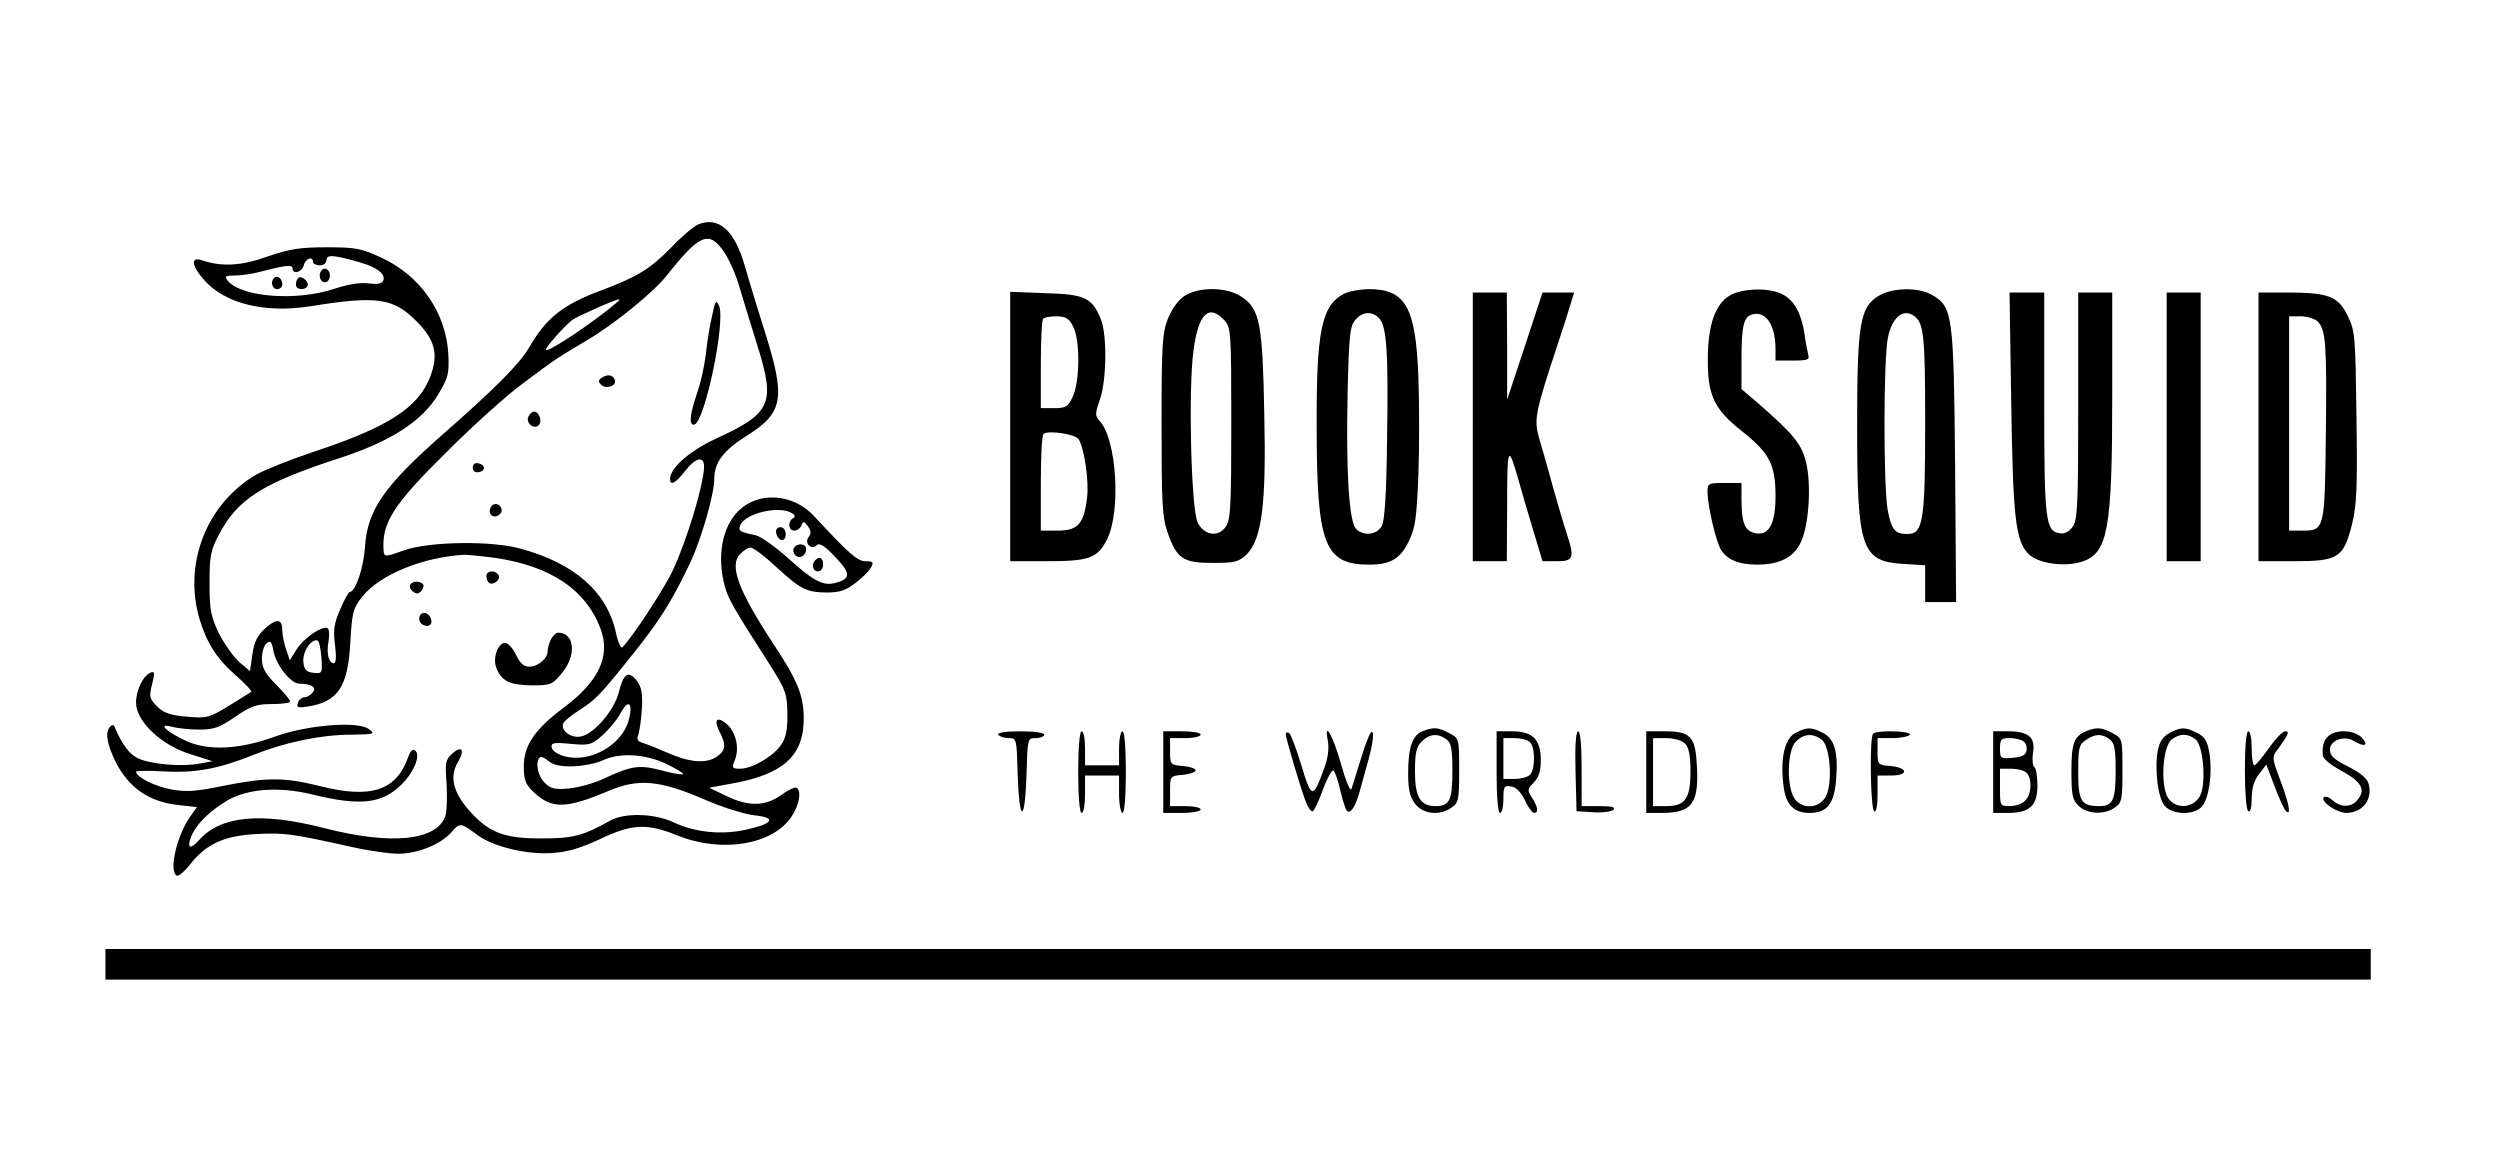 <?xml version="1.0" standalone="no"?>
<!DOCTYPE svg PUBLIC "-//W3C//DTD SVG 20010904//EN"
 "http://www.w3.org/TR/2001/REC-SVG-20010904/DTD/svg10.dtd">
<svg version="1.0" xmlns="http://www.w3.org/2000/svg"
 width="735pt" height="339pt" viewBox="0 0 735 339"
 preserveAspectRatio="xMidYMid meet">

<g transform="translate(0,339) scale(0.1,-0.1)"
fill="#000000" stroke="none">
<path d="M2052 2730 c-13 -6 -49 -36 -80 -69 -60 -61 -98 -85 -205 -125 -113
-42 -161 -81 -211 -167 -26 -46 -99 -120 -252 -254 -176 -155 -224 -224 -231
-334 -4 -60 -28 -131 -44 -131 -4 0 -17 -23 -29 -52 -18 -41 -21 -61 -15 -105
4 -32 3 -53 -3 -53 -16 0 -23 30 -16 65 3 18 2 35 -3 38 -15 9 -72 -30 -92
-64 l-19 -30 -11 32 c-6 18 -11 42 -11 55 0 35 -16 37 -50 7 -23 -21 -33 -40
-38 -77 l-7 -49 -31 26 c-17 15 -44 53 -60 84 -24 50 -28 70 -28 148 0 79 3
97 27 142 55 106 129 153 358 227 149 49 240 108 287 186 30 50 33 61 30 120
-7 121 -82 230 -198 283 -58 27 -75 30 -160 30 -78 0 -109 -5 -173 -27 -78
-28 -135 -31 -194 -11 -33 11 -30 -16 6 -57 62 -71 179 -100 316 -78 194 31
242 24 310 -45 54 -54 65 -97 40 -162 -35 -92 -124 -149 -345 -222 -69 -23
-143 -53 -166 -66 -146 -85 -215 -260 -168 -423 22 -73 51 -119 110 -170 26
-23 45 -44 43 -46 -2 -1 -32 -20 -66 -41 -59 -36 -66 -37 -124 -32 -48 4 -68
11 -87 30 -23 23 -24 29 -15 65 8 32 8 39 -3 35 -23 -9 -44 -51 -44 -89 0 -55
75 -126 162 -152 l63 -20 -38 -7 c-52 -10 -146 -2 -182 16 -25 12 -47 41 -69
94 -3 6 -9 3 -15 -5 -12 -17 -5 -51 19 -100 39 -77 99 -118 186 -127 l53 -6
-20 -28 c-39 -55 -63 -159 -40 -173 5 -4 24 12 41 34 47 59 99 83 195 88 81 4
103 1 274 -37 52 -12 116 -21 142 -21 57 0 126 28 157 64 24 28 26 28 77 -10
45 -33 143 -57 217 -52 47 3 84 14 142 41 94 45 138 47 227 11 130 -53 281
-28 336 55 23 34 30 75 15 85 -5 3 -26 -7 -46 -22 -47 -33 -96 -34 -163 -1
l-48 23 65 12 c153 27 214 82 213 194 -1 67 -18 109 -90 218 -102 156 -129
228 -98 262 10 11 24 20 32 20 7 0 40 -24 72 -54 75 -69 91 -77 151 -78 38 0
57 6 85 28 20 15 40 35 46 46 8 15 6 18 -16 18 -24 0 -47 20 -153 134 -61 65
-162 72 -221 14 -48 -47 -64 -135 -40 -222 10 -37 25 -63 134 -233 46 -73 49
-83 50 -143 0 -50 -5 -71 -20 -92 -25 -34 -85 -68 -119 -68 -24 0 -25 2 -15
27 13 34 3 79 -23 103 -29 26 -41 15 -23 -20 21 -41 19 -57 -10 -76 -31 -20
-81 -15 -145 14 -25 11 -55 23 -68 27 -17 5 -21 11 -16 23 4 10 9 44 11 77 3
47 -1 65 -15 84 -25 31 -39 21 -53 -35 -13 -52 -72 -121 -110 -129 -29 -7 -62
17 -53 38 2 7 24 24 47 39 47 30 62 45 152 158 84 104 119 160 175 277 32 69
70 200 70 245 0 48 26 83 94 126 110 69 117 110 53 312 -20 63 -46 148 -57
187 -30 106 -77 148 -138 123z m79 -84 c14 -22 34 -67 43 -100 10 -34 34 -112
53 -173 53 -170 41 -198 -123 -273 -77 -36 -134 -86 -134 -118 0 -22 17 -12
44 23 31 40 56 46 56 13 -1 -53 -51 -218 -92 -305 -24 -52 -117 -194 -148
-226 -4 -5 -13 14 -19 42 -26 120 -121 205 -281 248 -85 24 -270 21 -342 -5
-53 -19 -58 -20 -60 -4 -7 84 26 136 187 295 76 76 175 165 220 198 107 80
101 75 193 130 78 46 194 140 233 190 98 123 124 133 170 65z m-1071 -28 c47
-13 74 -34 67 -52 -4 -10 -16 -13 -44 -9 -24 3 -60 -3 -100 -16 -111 -37 -272
-25 -313 23 -11 14 -8 16 21 16 19 0 52 5 74 11 73 19 95 22 95 10 0 -19 27
-12 33 9 5 20 27 28 27 10 0 -5 9 -10 20 -10 12 0 20 7 20 16 0 16 21 15 100
-8z m755 -116 c-66 -57 -202 -148 -210 -141 -4 5 52 68 77 88 15 11 125 60
138 61 2 0 0 -4 -5 -8z m514 -621 c9 -6 10 -11 2 -15 -16 -10 -13 -36 4 -36 9
0 18 7 21 15 6 14 8 13 19 -2 10 -13 10 -22 3 -31 -15 -18 7 -41 23 -25 8 8
23 -1 55 -35 46 -48 46 -64 -1 -76 -36 -9 -64 6 -138 73 -37 33 -79 63 -94 67
-48 10 -53 13 -47 29 14 36 115 60 153 36z m-874 -131 c163 -24 267 -93 310
-207 31 -80 -3 -155 -107 -233 -86 -64 -118 -112 -118 -173 0 -41 5 -53 30
-77 53 -49 94 -48 220 5 87 37 150 31 280 -25 52 -23 119 -44 148 -47 67 -7
56 -25 -28 -43 -72 -15 -146 -7 -209 22 -57 27 -143 29 -186 6 -82 -46 -110
-53 -205 -53 -111 0 -155 18 -214 86 -45 53 -54 97 -30 138 22 37 12 51 -17
25 -19 -17 -21 -27 -16 -88 2 -39 1 -82 -4 -96 -26 -72 -160 -85 -354 -35
-187 48 -305 37 -369 -34 -26 -29 -37 -26 -25 7 14 37 54 77 108 109 59 34
150 41 246 18 146 -36 209 -28 267 30 35 35 54 83 40 97 -8 8 -14 3 -22 -18
-35 -99 -110 -123 -260 -85 -104 26 -155 26 -282 1 -81 -17 -110 -19 -154 -11
-49 9 -103 36 -104 52 0 3 36 4 81 1 93 -5 161 7 265 49 93 37 198 59 287 59
67 1 71 2 52 16 -31 25 -180 13 -275 -21 -104 -38 -193 -43 -259 -15 -60 27
-92 56 -45 43 16 -4 52 -8 80 -8 43 0 60 6 106 38 45 31 63 37 105 37 27 0 52
3 55 6 4 3 -14 25 -38 49 -35 35 -44 52 -44 79 0 18 6 39 14 45 11 9 15 5 20
-23 8 -42 51 -96 76 -96 35 0 52 -11 39 -26 -6 -8 -17 -14 -24 -14 -7 0 -16
-7 -19 -16 -5 -14 -1 -16 30 -11 88 14 117 59 124 188 5 90 8 101 36 136 52
64 177 115 299 122 11 0 52 -4 90 -9z m-510 -293 c3 -47 2 -48 -24 -45 -20 2
-27 9 -29 31 -4 29 23 70 41 64 5 -1 10 -24 12 -50z m903 -186 c-20 -71 -112
-124 -186 -105 -21 5 -38 16 -40 26 -3 14 5 16 56 11 55 -5 61 -3 93 25 19 17
44 47 54 66 23 43 37 29 23 -23z m-163 -134 c30 1 69 9 86 17 49 24 126 20
188 -10 29 -14 51 -27 49 -30 -3 -2 -31 2 -63 11 -65 17 -87 14 -165 -22 -30
-15 -78 -28 -106 -31 -43 -4 -55 -1 -73 17 -20 20 -28 61 -14 74 3 4 15 -1 25
-10 14 -12 35 -17 73 -16z"/>
<path d="M2093 2459 c-7 -30 -15 -80 -18 -112 -4 -32 -15 -84 -26 -114 -22
-64 -24 -96 -7 -91 31 11 92 304 72 349 -9 19 -11 16 -21 -32z"/>
<path d="M1770 2280 c-11 -7 -12 -12 -3 -21 14 -14 46 -4 41 13 -6 16 -20 19
-38 8z"/>
<path d="M1553 2164 c-7 -18 17 -38 31 -24 11 11 1 40 -14 40 -6 0 -13 -7 -17
-16z"/>
<path d="M1390 2015 c0 -10 7 -15 18 -13 21 4 19 22 -2 26 -10 2 -16 -3 -16
-13z"/>
<path d="M1447 1904 c-14 -14 -7 -35 11 -32 9 2 17 10 17 17 0 16 -18 25 -28
15z"/>
<path d="M940 2580 c0 -11 7 -20 15 -20 8 0 15 9 15 20 0 11 -7 20 -15 20 -8
0 -15 -9 -15 -20z"/>
<path d="M806 2573 c-12 -12 -6 -33 9 -33 8 0 15 6 15 14 0 17 -14 28 -24 19z"/>
<path d="M877 2573 c-4 -3 -7 -12 -7 -20 0 -15 26 -18 34 -4 7 11 -18 33 -27
24z"/>
<path d="M2282 1823 c5 -25 28 -28 28 -4 0 12 -6 21 -16 21 -9 0 -14 -7 -12
-17z"/>
<path d="M2334 1779 c-3 -6 -2 -15 4 -21 13 -13 32 -2 32 18 0 16 -26 19 -36
3z"/>
<path d="M2397 1743 c-13 -12 -7 -33 8 -33 8 0 15 9 15 20 0 20 -11 26 -23 13z"/>
<path d="M1430 1696 c0 -8 4 -17 8 -20 13 -8 35 11 28 23 -10 16 -36 14 -36
-3z"/>
<path d="M1206 1671 c-3 -5 0 -14 8 -20 10 -8 16 -8 25 2 6 8 8 17 4 20 -9 10
-31 9 -37 -2z"/>
<path d="M1235 1581 c-8 -15 3 -31 21 -31 9 0 14 7 12 17 -4 20 -24 28 -33 14z"/>
<path d="M1620 1511 c-5 -11 -10 -26 -10 -35 0 -22 -28 -46 -54 -46 -16 0 -27
10 -39 35 -9 19 -24 35 -32 35 -21 0 -37 -44 -26 -73 15 -39 39 -51 103 -52
57 0 62 2 89 35 45 53 39 120 -11 120 -5 0 -14 -9 -20 -19z"/>
<path d="M3484 2521 c-19 -12 -37 -36 -50 -67 -17 -44 -19 -75 -19 -314 0
-229 2 -272 18 -316 27 -77 45 -89 133 -89 65 0 76 3 99 25 45 45 58 147 52
413 -5 266 -13 308 -66 344 -43 29 -122 31 -167 4z m116 -73 c19 -21 20 -34
20 -303 0 -241 -2 -284 -16 -303 -22 -33 -64 -26 -83 12 -19 40 -28 392 -12
506 14 108 45 138 91 88z"/>
<path d="M3949 2525 c-63 -34 -79 -109 -78 -385 0 -352 22 -410 155 -410 62 0
91 17 116 69 19 39 23 68 28 194 3 82 3 212 0 290 -8 206 -38 258 -149 257
-26 -1 -58 -7 -72 -15z m105 -70 c23 -23 28 -99 24 -355 -2 -168 -7 -241 -16
-257 -15 -26 -53 -30 -75 -8 -21 21 -30 168 -25 401 4 170 7 196 23 214 21 24
48 26 69 5z"/>
<path d="M5085 2521 c-42 -25 -64 -87 -64 -186 -1 -108 19 -149 102 -214 79
-63 97 -97 97 -189 0 -84 -20 -119 -62 -109 -29 8 -38 30 -38 100 l0 47 -50 0
c-48 0 -50 -1 -50 -27 1 -43 25 -146 40 -170 19 -29 52 -43 106 -43 66 0 107
21 128 65 24 49 32 169 16 235 -13 54 -36 83 -143 176 l-47 40 0 85 c0 100 6
126 30 134 41 13 70 -30 70 -101 l0 -34 51 0 c43 0 50 2 45 18 -2 9 -8 37 -11
62 -10 61 -30 97 -65 115 -38 20 -118 18 -155 -4z"/>
<path d="M5523 2520 c-55 -33 -63 -83 -63 -383 0 -362 12 -397 136 -405 l64
-4 0 -54 0 -54 46 0 45 0 -3 403 c-4 443 -7 465 -68 500 -39 23 -117 22 -157
-3z m103 -58 c30 -20 34 -55 34 -317 0 -290 -6 -325 -53 -325 -36 0 -46 13
-57 69 -13 69 -13 452 1 511 13 58 44 83 75 62z"/>
<path d="M2970 2136 l0 -396 108 0 c125 0 149 9 177 65 41 82 28 292 -21 346
-15 17 -15 22 0 65 20 59 21 192 2 237 -26 62 -47 72 -162 75 l-104 4 0 -396z
m185 294 c21 -40 20 -161 -1 -206 -14 -30 -21 -34 -55 -34 l-39 0 0 128 c0 71
3 132 7 135 3 4 21 7 39 7 27 0 37 -6 49 -30z m16 -331 c17 -27 31 -124 25
-172 -9 -77 -27 -97 -86 -97 l-50 0 0 138 c0 76 3 142 8 146 11 12 93 0 103
-15z"/>
<path d="M4330 2135 l0 -395 50 0 50 0 1 168 c0 171 3 177 33 72 8 -30 28 -97
43 -147 l28 -93 43 0 c48 0 52 10 28 82 -14 43 -35 116 -56 193 -6 22 -18 63
-26 90 -14 53 -11 72 58 280 11 33 26 79 33 103 l13 42 -46 0 -47 0 -52 -158
-52 -157 0 158 -1 157 -50 0 -50 0 0 -395z"/>
<path d="M5913 2208 c5 -343 13 -408 51 -447 29 -28 106 -39 158 -22 75 25 88
94 88 488 l0 303 -50 0 -50 0 0 -333 c0 -288 -2 -336 -16 -355 -10 -15 -24
-22 -37 -20 -43 6 -47 33 -47 381 l0 327 -51 0 -51 0 5 -322z"/>
<path d="M6370 2135 l0 -395 50 0 50 0 0 395 0 395 -50 0 -50 0 0 -395z"/>
<path d="M6640 2135 l0 -395 104 0 c131 0 146 10 171 109 14 57 16 110 13 317
-3 237 -4 251 -26 296 -28 57 -56 68 -179 68 l-83 0 0 -395z m174 310 c24 -25
27 -66 24 -331 -3 -281 -4 -284 -69 -284 l-39 0 0 315 0 315 34 0 c19 0 41 -7
50 -15z"/>
<path d="M4182 1240 c-30 -12 -42 -48 -42 -124 0 -49 5 -69 21 -90 24 -30 72
-35 107 -10 20 14 22 23 22 109 0 94 0 94 -30 110 -33 17 -45 18 -78 5z m71
-24 c14 -11 17 -29 17 -93 0 -85 -8 -103 -49 -103 -45 0 -61 26 -61 102 0 55
4 72 20 88 23 23 47 25 73 6z"/>
<path d="M5278 1235 c-31 -17 -44 -74 -35 -151 6 -59 30 -84 77 -84 51 0 72
26 78 95 7 83 -4 122 -38 140 -35 18 -47 18 -82 0z m77 -19 c27 -19 34 -135
11 -171 -21 -33 -68 -34 -90 -3 -24 35 -22 142 4 168 23 23 49 25 75 6z"/>
<path d="M6140 1243 c-42 -16 -50 -34 -50 -119 0 -73 3 -86 22 -104 26 -24 75
-26 106 -4 20 14 22 23 22 109 0 94 0 94 -30 110 -30 16 -45 17 -70 8z m63
-27 c14 -11 17 -29 17 -93 0 -85 -8 -103 -48 -103 -53 0 -62 14 -62 100 0 70
2 81 22 94 27 19 47 20 71 2z"/>
<path d="M6378 1235 c-19 -11 -29 -26 -34 -51 -10 -56 0 -141 21 -164 24 -26
85 -27 108 -2 21 23 32 96 23 156 -6 37 -13 49 -36 61 -36 18 -47 18 -82 0z
m76 -18 c24 -17 33 -131 14 -167 -20 -37 -71 -40 -94 -6 -23 37 -16 152 11
172 24 18 46 18 69 1z"/>
<path d="M2935 1230 c3 -5 17 -10 30 -10 24 0 24 -1 27 -107 2 -64 7 -108 13
-108 6 0 11 44 13 108 3 106 3 107 27 107 14 0 25 5 25 10 0 6 -30 10 -71 10
-44 0 -68 -4 -64 -10z"/>
<path d="M3170 1120 c0 -73 4 -120 10 -120 6 0 10 25 10 55 l0 55 50 0 50 0 0
-55 c0 -30 5 -55 10 -55 6 0 10 47 10 120 0 73 -4 120 -10 120 -5 0 -10 -22
-10 -50 l0 -50 -50 0 -50 0 0 50 c0 28 -4 50 -10 50 -6 0 -10 -47 -10 -120z"/>
<path d="M3420 1120 l0 -120 55 0 c30 0 55 5 55 10 0 6 -20 10 -45 10 l-45 0
0 44 c0 44 0 45 38 48 20 2 37 8 37 13 0 6 -17 11 -37 13 -37 3 -38 4 -38 43
l0 39 45 0 c25 0 45 5 45 10 0 6 -25 10 -55 10 l-55 0 0 -120z"/>
<path d="M3780 1232 c0 -12 47 -171 61 -204 6 -15 15 -26 19 -23 4 2 18 32 30
65 12 33 26 57 30 55 5 -3 14 -30 21 -61 7 -30 16 -57 20 -59 11 -7 25 16 37
60 6 22 18 66 27 98 17 62 15 100 -3 57 -6 -14 -18 -50 -27 -80 -9 -30 -19
-62 -22 -70 -3 -8 -16 23 -29 69 -24 87 -53 138 -40 72 4 -22 0 -51 -11 -80
-33 -91 -37 -90 -67 9 -15 49 -31 92 -36 95 -6 3 -10 2 -10 -3z"/>
<path d="M4400 1120 c0 -73 4 -120 10 -120 6 0 10 18 10 41 0 36 2 40 22 37
15 -2 29 -16 41 -40 9 -21 22 -38 27 -38 14 0 12 17 -6 45 -14 22 -14 25 5 44
15 15 21 34 21 66 0 61 -24 85 -85 85 l-45 0 0 -120z m98 88 c16 -16 16 -80 0
-96 -7 -7 -27 -12 -45 -12 l-33 0 0 60 0 60 33 0 c18 0 38 -5 45 -12z"/>
<path d="M4632 1123 l3 -118 49 -3 c27 -2 54 2 59 7 8 8 -4 11 -41 11 l-52 0
0 110 c0 69 -4 110 -10 110 -7 0 -10 -42 -8 -117z"/>
<path d="M4840 1120 l0 -120 45 0 c92 0 112 29 103 152 -5 74 -21 88 -95 88
l-53 0 0 -120z m114 84 c11 -11 16 -35 16 -81 0 -81 -15 -103 -72 -103 l-38 0
0 100 0 100 39 0 c23 0 46 -7 55 -16z"/>
<path d="M5507 1233 c-11 -10 -8 -221 3 -228 6 -4 10 15 10 49 l0 56 41 0 c52
0 48 24 -4 28 -36 3 -37 4 -37 43 l0 39 44 0 c25 0 48 5 51 10 7 11 -97 14
-108 3z"/>
<path d="M5860 1120 l0 -120 43 0 c64 0 87 21 87 80 0 27 -4 51 -9 55 -5 3 -7
22 -4 42 8 45 -13 63 -74 63 l-43 0 0 -120z m88 91 c8 -5 12 -17 10 -27 -2
-14 -13 -20 -41 -22 -35 -3 -37 -2 -37 27 0 27 3 31 28 31 15 0 33 -4 40 -9z
m10 -93 c17 -17 15 -64 -4 -82 -8 -9 -29 -16 -45 -16 -29 0 -29 1 -29 55 l0
55 33 0 c18 0 38 -5 45 -12z"/>
<path d="M6600 1126 c0 -66 4 -117 10 -121 6 -4 10 11 10 38 0 30 7 53 22 72
l21 27 24 -63 c13 -35 28 -68 33 -73 17 -17 11 19 -16 90 -25 67 -25 68 -6 93
31 43 34 51 20 51 -7 0 -29 -23 -48 -50 -19 -27 -38 -50 -42 -50 -5 0 -8 23
-8 50 0 28 -4 50 -10 50 -6 0 -10 -45 -10 -114z"/>
<path d="M6848 1228 c-16 -13 -21 -28 -19 -59 0 -9 23 -28 51 -43 61 -33 75
-55 54 -84 -18 -26 -50 -28 -76 -5 -10 9 -21 13 -26 9 -11 -12 38 -46 67 -46
47 1 77 39 65 85 -4 16 -24 33 -60 51 -42 21 -54 32 -54 50 0 28 43 43 71 25
30 -18 44 -13 24 9 -21 23 -72 27 -97 8z"/>
<path d="M310 555 l0 -45 3330 0 3330 0 0 45 0 45 -3330 0 -3330 0 0 -45z"/>
</g>
</svg>
